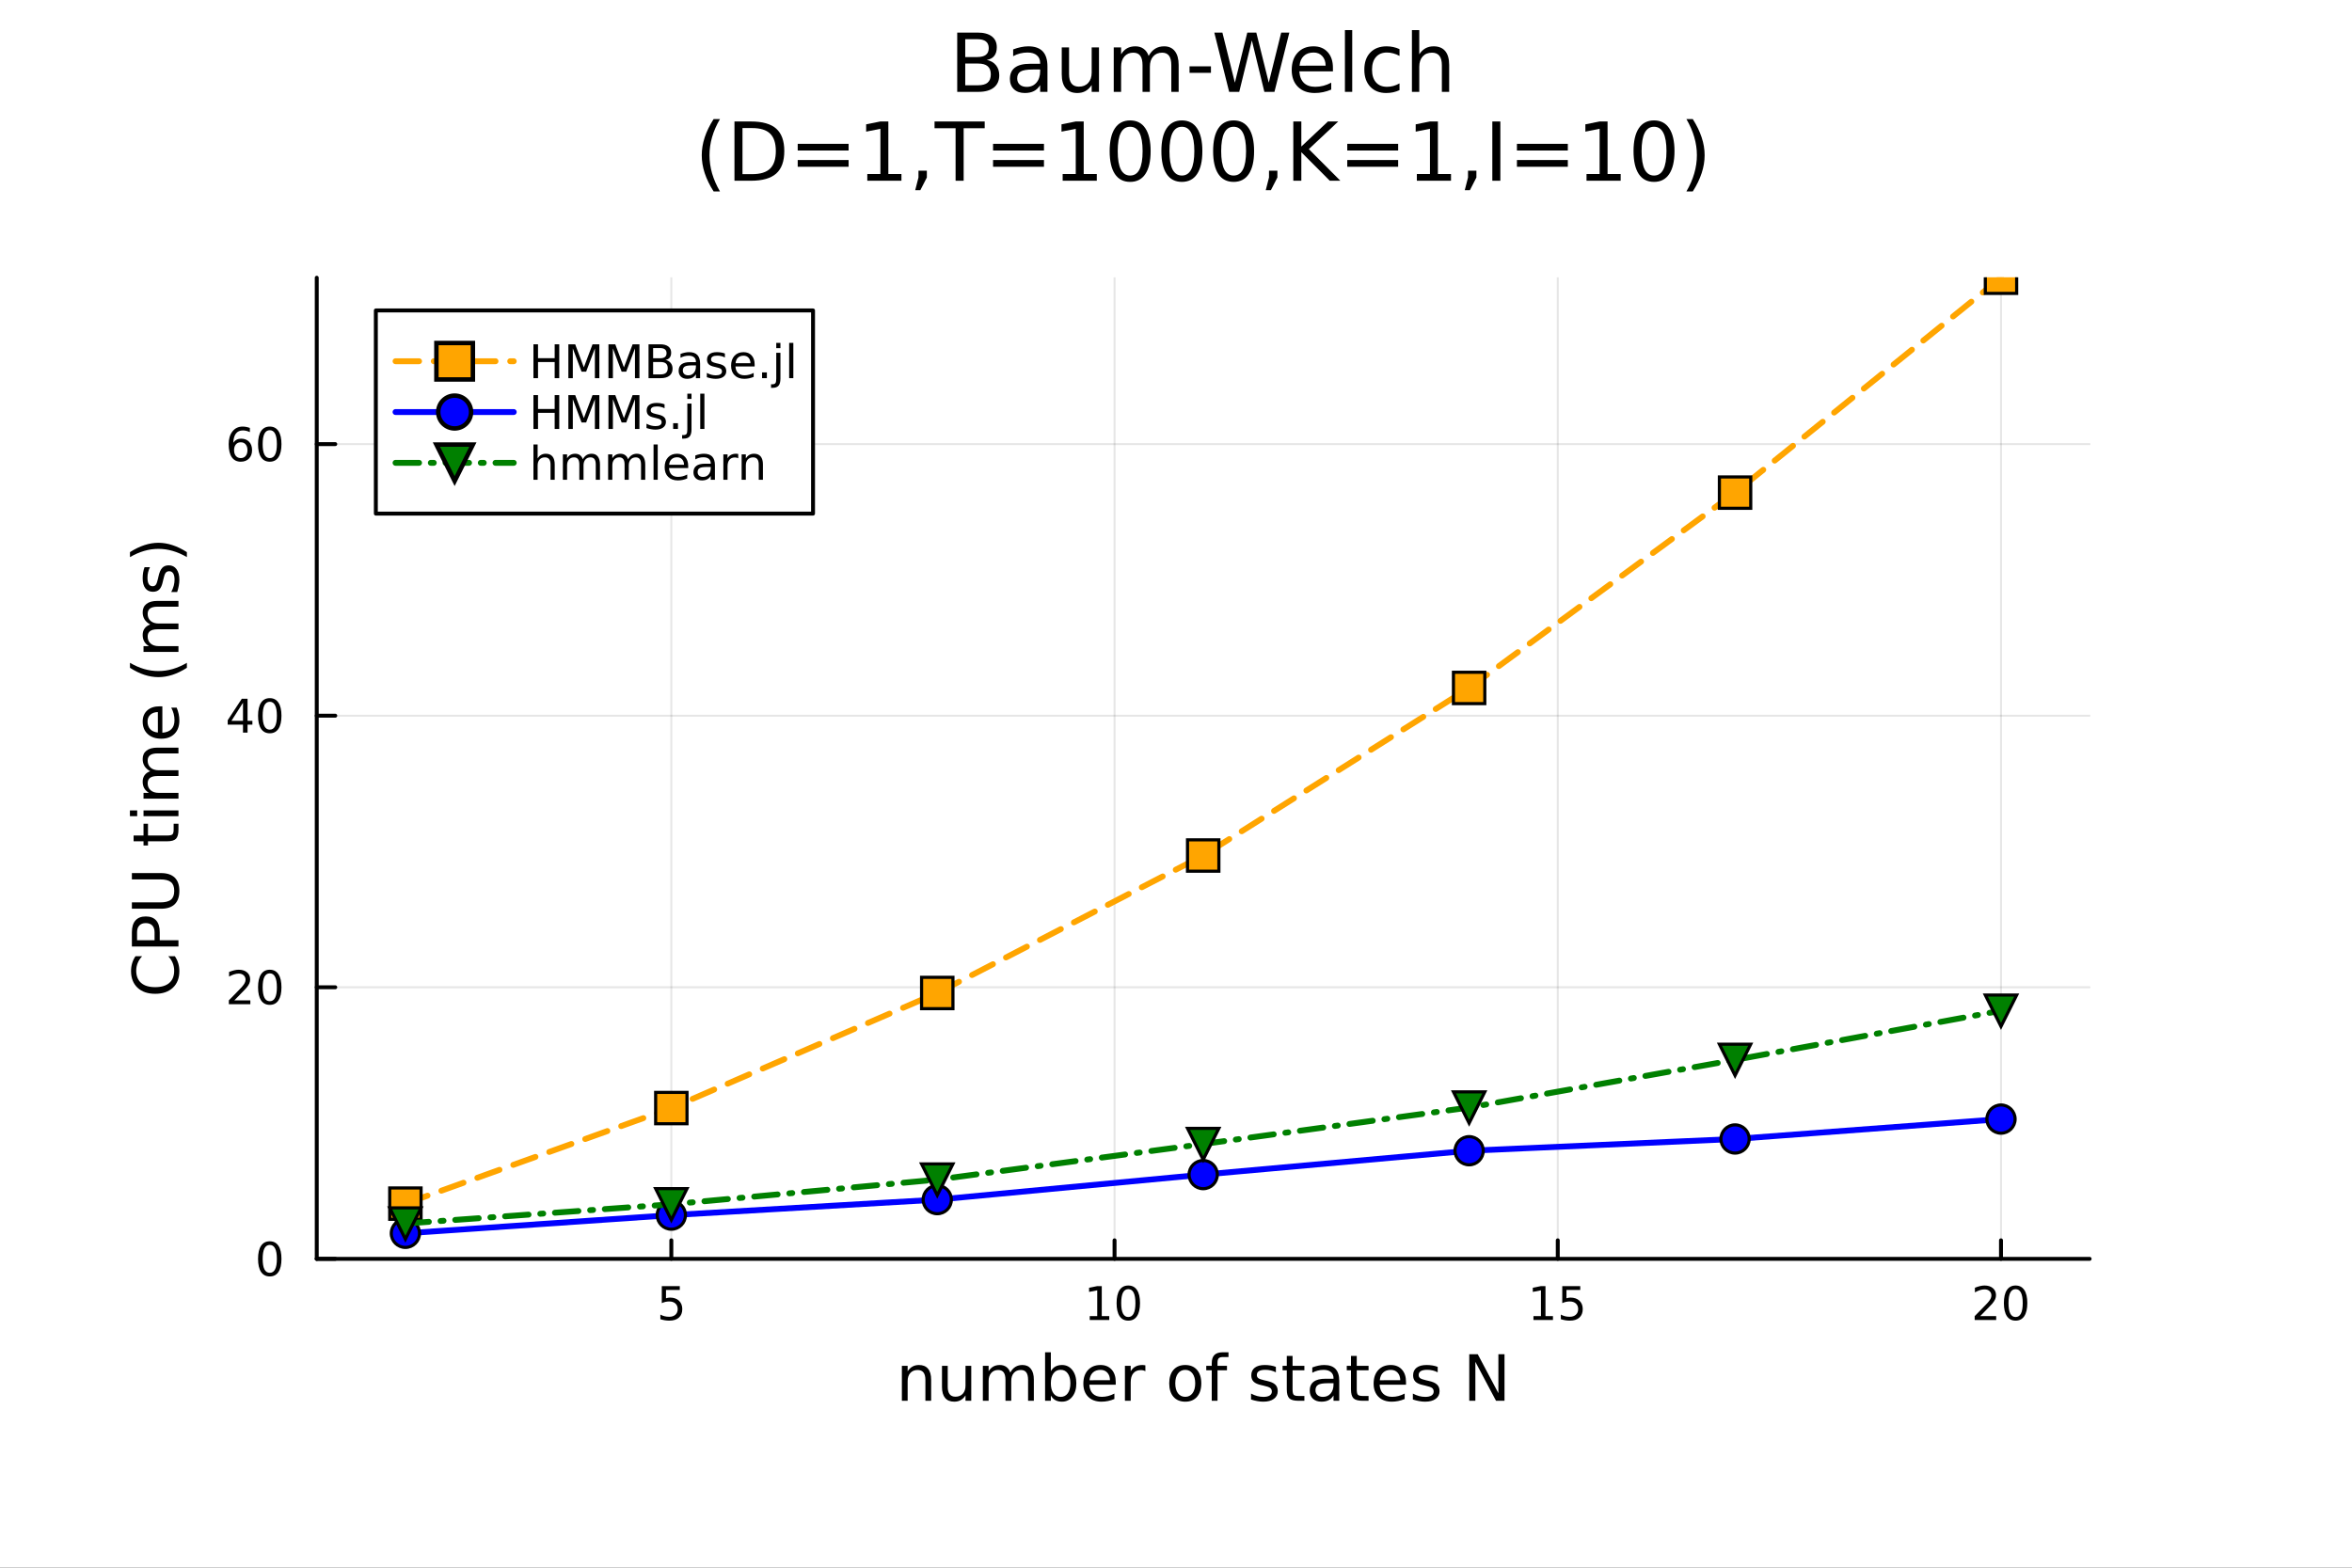 <?xml version="1.0" encoding="utf-8"?>
<svg xmlns="http://www.w3.org/2000/svg" xmlns:xlink="http://www.w3.org/1999/xlink" width="600" height="400" viewBox="0 0 2400 1600">
<rect x="0" y="0" width="2400" height="1600" fill="#333333" stroke="none"/>
<defs>
  <clipPath id="clip290">
    <rect x="0" y="0" width="2400" height="1600"/>
  </clipPath>
</defs>
<path clip-path="url(#clip290)" d="M0 1600 L2400 1600 L2400 0 L0 0  Z" fill="#ffffff" fill-rule="evenodd" fill-opacity="1"/>
<defs>
  <clipPath id="clip291">
    <rect x="480" y="0" width="1681" height="1600"/>
  </clipPath>
</defs>
<path clip-path="url(#clip290)" d="M323.213 1284.79 L2132.28 1284.79 L2132.28 283.465 L323.213 283.465  Z" fill="#ffffff" fill-rule="evenodd" fill-opacity="1"/>
<defs>
  <clipPath id="clip292">
    <rect x="323" y="283" width="1810" height="1002"/>
  </clipPath>
</defs>
<polyline clip-path="url(#clip292)" style="stroke:#000000; stroke-linecap:round; stroke-linejoin:round; stroke-width:2; stroke-opacity:0.1; fill:none" points="685.027,1284.79 685.027,283.465 "/>
<polyline clip-path="url(#clip292)" style="stroke:#000000; stroke-linecap:round; stroke-linejoin:round; stroke-width:2; stroke-opacity:0.1; fill:none" points="1137.29,1284.79 1137.29,283.465 "/>
<polyline clip-path="url(#clip292)" style="stroke:#000000; stroke-linecap:round; stroke-linejoin:round; stroke-width:2; stroke-opacity:0.1; fill:none" points="1589.56,1284.79 1589.56,283.465 "/>
<polyline clip-path="url(#clip292)" style="stroke:#000000; stroke-linecap:round; stroke-linejoin:round; stroke-width:2; stroke-opacity:0.1; fill:none" points="2041.83,1284.79 2041.83,283.465 "/>
<polyline clip-path="url(#clip290)" style="stroke:#000000; stroke-linecap:round; stroke-linejoin:round; stroke-width:4; stroke-opacity:1; fill:none" points="323.213,1284.79 2132.28,1284.79 "/>
<polyline clip-path="url(#clip290)" style="stroke:#000000; stroke-linecap:round; stroke-linejoin:round; stroke-width:4; stroke-opacity:1; fill:none" points="685.027,1284.79 685.027,1265.89 "/>
<polyline clip-path="url(#clip290)" style="stroke:#000000; stroke-linecap:round; stroke-linejoin:round; stroke-width:4; stroke-opacity:1; fill:none" points="1137.29,1284.79 1137.29,1265.89 "/>
<polyline clip-path="url(#clip290)" style="stroke:#000000; stroke-linecap:round; stroke-linejoin:round; stroke-width:4; stroke-opacity:1; fill:none" points="1589.56,1284.79 1589.56,1265.89 "/>
<polyline clip-path="url(#clip290)" style="stroke:#000000; stroke-linecap:round; stroke-linejoin:round; stroke-width:4; stroke-opacity:1; fill:none" points="2041.83,1284.79 2041.83,1265.89 "/>
<path clip-path="url(#clip290)" d="M675.305 1312.63 L693.661 1312.63 L693.661 1316.56 L679.587 1316.56 L679.587 1325.03 Q680.605 1324.69 681.624 1324.53 Q682.643 1324.34 683.661 1324.34 Q689.448 1324.34 692.828 1327.51 Q696.207 1330.68 696.207 1336.1 Q696.207 1341.68 692.735 1344.78 Q689.263 1347.86 682.943 1347.86 Q680.768 1347.86 678.499 1347.49 Q676.254 1347.12 673.846 1346.38 L673.846 1341.68 Q675.93 1342.81 678.152 1343.37 Q680.374 1343.92 682.851 1343.92 Q686.855 1343.92 689.193 1341.82 Q691.531 1339.71 691.531 1336.1 Q691.531 1332.49 689.193 1330.38 Q686.855 1328.28 682.851 1328.28 Q680.976 1328.28 679.101 1328.69 Q677.249 1329.11 675.305 1329.99 L675.305 1312.63 Z" fill="#000000" fill-rule="nonzero" fill-opacity="1" /><path clip-path="url(#clip290)" d="M1111.98 1343.25 L1119.62 1343.25 L1119.62 1316.89 L1111.31 1318.55 L1111.31 1314.29 L1119.57 1312.63 L1124.25 1312.63 L1124.25 1343.25 L1131.89 1343.25 L1131.89 1347.19 L1111.98 1347.19 L1111.98 1343.25 Z" fill="#000000" fill-rule="nonzero" fill-opacity="1" /><path clip-path="url(#clip290)" d="M1151.33 1315.71 Q1147.72 1315.71 1145.89 1319.27 Q1144.09 1322.81 1144.09 1329.94 Q1144.09 1337.05 1145.89 1340.61 Q1147.72 1344.16 1151.33 1344.16 Q1154.97 1344.16 1156.77 1340.61 Q1158.6 1337.05 1158.6 1329.94 Q1158.6 1322.81 1156.77 1319.27 Q1154.97 1315.71 1151.33 1315.71 M1151.33 1312 Q1157.14 1312 1160.2 1316.61 Q1163.28 1321.19 1163.28 1329.94 Q1163.28 1338.67 1160.2 1343.28 Q1157.14 1347.86 1151.33 1347.86 Q1145.52 1347.86 1142.44 1343.28 Q1139.39 1338.67 1139.39 1329.94 Q1139.39 1321.19 1142.44 1316.61 Q1145.52 1312 1151.33 1312 Z" fill="#000000" fill-rule="nonzero" fill-opacity="1" /><path clip-path="url(#clip290)" d="M1564.75 1343.25 L1572.39 1343.25 L1572.39 1316.89 L1564.08 1318.55 L1564.08 1314.29 L1572.34 1312.63 L1577.02 1312.63 L1577.02 1343.25 L1584.65 1343.25 L1584.65 1347.19 L1564.75 1347.19 L1564.75 1343.25 Z" fill="#000000" fill-rule="nonzero" fill-opacity="1" /><path clip-path="url(#clip290)" d="M1594.15 1312.63 L1612.5 1312.63 L1612.5 1316.56 L1598.43 1316.56 L1598.43 1325.03 Q1599.45 1324.69 1600.46 1324.53 Q1601.48 1324.34 1602.5 1324.34 Q1608.29 1324.34 1611.67 1327.51 Q1615.05 1330.68 1615.05 1336.1 Q1615.05 1341.68 1611.58 1344.78 Q1608.1 1347.86 1601.78 1347.86 Q1599.61 1347.86 1597.34 1347.49 Q1595.09 1347.12 1592.69 1346.38 L1592.69 1341.68 Q1594.77 1342.81 1596.99 1343.37 Q1599.21 1343.92 1601.69 1343.92 Q1605.7 1343.92 1608.03 1341.82 Q1610.37 1339.71 1610.37 1336.1 Q1610.37 1332.49 1608.03 1330.38 Q1605.7 1328.28 1601.69 1328.28 Q1599.82 1328.28 1597.94 1328.69 Q1596.09 1329.11 1594.15 1329.99 L1594.15 1312.63 Z" fill="#000000" fill-rule="nonzero" fill-opacity="1" /><path clip-path="url(#clip290)" d="M2020.6 1343.25 L2036.92 1343.25 L2036.92 1347.19 L2014.98 1347.19 L2014.98 1343.25 Q2017.64 1340.5 2022.22 1335.87 Q2026.83 1331.22 2028.01 1329.87 Q2030.26 1327.35 2031.14 1325.61 Q2032.04 1323.85 2032.04 1322.16 Q2032.04 1319.41 2030.09 1317.67 Q2028.17 1315.94 2025.07 1315.94 Q2022.87 1315.94 2020.42 1316.7 Q2017.99 1317.47 2015.21 1319.02 L2015.21 1314.29 Q2018.03 1313.16 2020.49 1312.58 Q2022.94 1312 2024.98 1312 Q2030.35 1312 2033.54 1314.69 Q2036.74 1317.37 2036.74 1321.86 Q2036.74 1323.99 2035.93 1325.91 Q2035.14 1327.81 2033.03 1330.41 Q2032.45 1331.08 2029.35 1334.29 Q2026.25 1337.49 2020.6 1343.25 Z" fill="#000000" fill-rule="nonzero" fill-opacity="1" /><path clip-path="url(#clip290)" d="M2056.74 1315.71 Q2053.13 1315.71 2051.3 1319.27 Q2049.49 1322.81 2049.49 1329.94 Q2049.49 1337.05 2051.3 1340.61 Q2053.13 1344.16 2056.74 1344.16 Q2060.37 1344.16 2062.18 1340.61 Q2064.01 1337.05 2064.01 1329.94 Q2064.01 1322.81 2062.18 1319.27 Q2060.37 1315.71 2056.74 1315.71 M2056.74 1312 Q2062.55 1312 2065.6 1316.61 Q2068.68 1321.19 2068.68 1329.94 Q2068.68 1338.67 2065.6 1343.28 Q2062.55 1347.86 2056.74 1347.86 Q2050.93 1347.86 2047.85 1343.28 Q2044.79 1338.67 2044.79 1329.94 Q2044.79 1321.19 2047.85 1316.61 Q2050.93 1312 2056.74 1312 Z" fill="#000000" fill-rule="nonzero" fill-opacity="1" /><path clip-path="url(#clip290)" d="M950.14 1408.14 L950.14 1429.65 L944.283 1429.65 L944.283 1408.33 Q944.283 1403.27 942.31 1400.75 Q940.336 1398.24 936.39 1398.24 Q931.647 1398.24 928.91 1401.26 Q926.173 1404.28 926.173 1409.5 L926.173 1429.65 L920.284 1429.65 L920.284 1394 L926.173 1394 L926.173 1399.54 Q928.273 1396.33 931.106 1394.74 Q933.971 1393.14 937.695 1393.14 Q943.838 1393.14 946.989 1396.96 Q950.14 1400.75 950.14 1408.14 Z" fill="#000000" fill-rule="nonzero" fill-opacity="1" /><path clip-path="url(#clip290)" d="M961.216 1415.58 L961.216 1394 L967.072 1394 L967.072 1415.36 Q967.072 1420.42 969.046 1422.97 Q971.019 1425.48 974.966 1425.48 Q979.708 1425.48 982.446 1422.46 Q985.215 1419.43 985.215 1414.21 L985.215 1394 L991.071 1394 L991.071 1429.65 L985.215 1429.65 L985.215 1424.18 Q983.082 1427.42 980.249 1429.01 Q977.448 1430.57 973.725 1430.57 Q967.582 1430.57 964.399 1426.76 Q961.216 1422.94 961.216 1415.58 M975.953 1393.14 L975.953 1393.14 Z" fill="#000000" fill-rule="nonzero" fill-opacity="1" /><path clip-path="url(#clip290)" d="M1030.89 1400.85 Q1033.08 1396.9 1036.14 1395.02 Q1039.2 1393.14 1043.33 1393.14 Q1048.9 1393.14 1051.93 1397.06 Q1054.95 1400.94 1054.95 1408.14 L1054.95 1429.65 L1049.06 1429.65 L1049.06 1408.33 Q1049.06 1403.2 1047.25 1400.72 Q1045.43 1398.24 1041.71 1398.24 Q1037.16 1398.24 1034.52 1401.26 Q1031.88 1404.28 1031.88 1409.5 L1031.88 1429.65 L1025.99 1429.65 L1025.99 1408.33 Q1025.99 1403.17 1024.17 1400.72 Q1022.36 1398.24 1018.57 1398.24 Q1014.08 1398.24 1011.44 1401.29 Q1008.8 1404.32 1008.8 1409.5 L1008.8 1429.65 L1002.91 1429.65 L1002.91 1394 L1008.8 1394 L1008.8 1399.54 Q1010.8 1396.26 1013.61 1394.7 Q1016.41 1393.14 1020.26 1393.14 Q1024.14 1393.14 1026.85 1395.12 Q1029.58 1397.09 1030.89 1400.85 Z" fill="#000000" fill-rule="nonzero" fill-opacity="1" /><path clip-path="url(#clip290)" d="M1092.22 1411.86 Q1092.22 1405.4 1089.55 1401.74 Q1086.91 1398.05 1082.26 1398.05 Q1077.61 1398.05 1074.94 1401.74 Q1072.3 1405.4 1072.3 1411.86 Q1072.3 1418.32 1074.94 1422.01 Q1077.61 1425.67 1082.26 1425.67 Q1086.91 1425.67 1089.55 1422.01 Q1092.22 1418.32 1092.22 1411.86 M1072.3 1399.41 Q1074.14 1396.23 1076.94 1394.7 Q1079.78 1393.14 1083.69 1393.14 Q1090.19 1393.14 1094.23 1398.3 Q1098.3 1403.46 1098.3 1411.86 Q1098.3 1420.26 1094.23 1425.42 Q1090.19 1430.57 1083.69 1430.57 Q1079.78 1430.57 1076.94 1429.05 Q1074.14 1427.49 1072.3 1424.3 L1072.3 1429.65 L1066.41 1429.65 L1066.41 1380.13 L1072.3 1380.13 L1072.3 1399.41 Z" fill="#000000" fill-rule="nonzero" fill-opacity="1" /><path clip-path="url(#clip290)" d="M1138.5 1410.36 L1138.5 1413.23 L1111.57 1413.23 Q1111.96 1419.28 1115.2 1422.46 Q1118.48 1425.61 1124.31 1425.61 Q1127.68 1425.61 1130.83 1424.78 Q1134.01 1423.95 1137.13 1422.3 L1137.13 1427.84 Q1133.98 1429.17 1130.67 1429.87 Q1127.36 1430.57 1123.96 1430.57 Q1115.43 1430.57 1110.43 1425.61 Q1105.46 1420.64 1105.46 1412.18 Q1105.46 1403.42 1110.17 1398.3 Q1114.92 1393.14 1122.94 1393.14 Q1130.13 1393.14 1134.3 1397.79 Q1138.5 1402.41 1138.5 1410.36 M1132.64 1408.64 Q1132.58 1403.84 1129.94 1400.97 Q1127.33 1398.11 1123 1398.11 Q1118.1 1398.11 1115.14 1400.88 Q1112.21 1403.65 1111.76 1408.68 L1132.64 1408.64 Z" fill="#000000" fill-rule="nonzero" fill-opacity="1" /><path clip-path="url(#clip290)" d="M1168.77 1399.48 Q1167.78 1398.91 1166.61 1398.65 Q1165.46 1398.36 1164.06 1398.36 Q1159.09 1398.36 1156.42 1401.61 Q1153.78 1404.83 1153.78 1410.87 L1153.78 1429.65 L1147.89 1429.65 L1147.89 1394 L1153.78 1394 L1153.78 1399.54 Q1155.62 1396.3 1158.58 1394.74 Q1161.54 1393.14 1165.78 1393.14 Q1166.38 1393.14 1167.11 1393.24 Q1167.85 1393.3 1168.74 1393.46 L1168.77 1399.48 Z" fill="#000000" fill-rule="nonzero" fill-opacity="1" /><path clip-path="url(#clip290)" d="M1209.45 1398.11 Q1204.74 1398.11 1202 1401.8 Q1199.26 1405.46 1199.26 1411.86 Q1199.26 1418.26 1201.97 1421.95 Q1204.7 1425.61 1209.45 1425.61 Q1214.13 1425.61 1216.86 1421.92 Q1219.6 1418.22 1219.6 1411.86 Q1219.6 1405.53 1216.86 1401.83 Q1214.13 1398.11 1209.45 1398.11 M1209.45 1393.14 Q1217.09 1393.14 1221.45 1398.11 Q1225.81 1403.07 1225.81 1411.86 Q1225.81 1420.61 1221.45 1425.61 Q1217.09 1430.57 1209.45 1430.57 Q1201.78 1430.57 1197.42 1425.61 Q1193.09 1420.61 1193.09 1411.86 Q1193.09 1403.07 1197.42 1398.11 Q1201.78 1393.14 1209.45 1393.14 Z" fill="#000000" fill-rule="nonzero" fill-opacity="1" /><path clip-path="url(#clip290)" d="M1253.56 1380.13 L1253.56 1385 L1247.96 1385 Q1244.81 1385 1243.57 1386.27 Q1242.36 1387.54 1242.36 1390.85 L1242.36 1394 L1252 1394 L1252 1398.55 L1242.36 1398.55 L1242.36 1429.65 L1236.47 1429.65 L1236.47 1398.55 L1230.87 1398.55 L1230.87 1394 L1236.47 1394 L1236.47 1391.52 Q1236.47 1385.57 1239.24 1382.86 Q1242.01 1380.13 1248.02 1380.13 L1253.56 1380.13 Z" fill="#000000" fill-rule="nonzero" fill-opacity="1" /><path clip-path="url(#clip290)" d="M1301.91 1395.05 L1301.91 1400.59 Q1299.43 1399.32 1296.75 1398.68 Q1294.08 1398.05 1291.21 1398.05 Q1286.85 1398.05 1284.66 1399.38 Q1282.49 1400.72 1282.49 1403.39 Q1282.49 1405.43 1284.05 1406.61 Q1285.61 1407.75 1290.32 1408.8 L1292.33 1409.25 Q1298.57 1410.59 1301.18 1413.04 Q1303.82 1415.46 1303.82 1419.82 Q1303.82 1424.78 1299.87 1427.68 Q1295.96 1430.57 1289.08 1430.57 Q1286.22 1430.57 1283.1 1430 Q1280.01 1429.46 1276.57 1428.35 L1276.57 1422.3 Q1279.82 1423.99 1282.97 1424.85 Q1286.12 1425.67 1289.21 1425.67 Q1293.35 1425.67 1295.57 1424.27 Q1297.8 1422.84 1297.8 1420.26 Q1297.8 1417.87 1296.18 1416.6 Q1294.59 1415.33 1289.15 1414.15 L1287.11 1413.67 Q1281.67 1412.53 1279.25 1410.17 Q1276.83 1407.79 1276.83 1403.65 Q1276.83 1398.62 1280.39 1395.88 Q1283.96 1393.14 1290.51 1393.14 Q1293.76 1393.14 1296.62 1393.62 Q1299.49 1394.1 1301.91 1395.05 Z" fill="#000000" fill-rule="nonzero" fill-opacity="1" /><path clip-path="url(#clip290)" d="M1318.94 1383.88 L1318.94 1394 L1331 1394 L1331 1398.55 L1318.94 1398.55 L1318.94 1417.91 Q1318.94 1422.27 1320.11 1423.51 Q1321.32 1424.75 1324.98 1424.75 L1331 1424.75 L1331 1429.65 L1324.98 1429.65 Q1318.2 1429.65 1315.63 1427.14 Q1313.05 1424.59 1313.05 1417.91 L1313.05 1398.55 L1308.75 1398.55 L1308.75 1394 L1313.05 1394 L1313.05 1383.88 L1318.94 1383.88 Z" fill="#000000" fill-rule="nonzero" fill-opacity="1" /><path clip-path="url(#clip290)" d="M1354.9 1411.73 Q1347.81 1411.73 1345.07 1413.36 Q1342.33 1414.98 1342.33 1418.89 Q1342.33 1422.01 1344.37 1423.86 Q1346.44 1425.67 1349.97 1425.67 Q1354.84 1425.67 1357.77 1422.24 Q1360.73 1418.77 1360.73 1413.04 L1360.73 1411.73 L1354.9 1411.73 M1366.58 1409.31 L1366.58 1429.65 L1360.73 1429.65 L1360.73 1424.24 Q1358.72 1427.49 1355.73 1429.05 Q1352.74 1430.57 1348.41 1430.57 Q1342.94 1430.57 1339.69 1427.52 Q1336.47 1424.43 1336.47 1419.28 Q1336.47 1413.26 1340.48 1410.2 Q1344.53 1407.15 1352.52 1407.15 L1360.73 1407.15 L1360.73 1406.58 Q1360.73 1402.53 1358.05 1400.34 Q1355.41 1398.11 1350.61 1398.11 Q1347.55 1398.11 1344.65 1398.84 Q1341.76 1399.57 1339.08 1401.04 L1339.08 1395.63 Q1342.3 1394.39 1345.32 1393.78 Q1348.35 1393.14 1351.21 1393.14 Q1358.95 1393.14 1362.76 1397.15 Q1366.58 1401.16 1366.58 1409.31 Z" fill="#000000" fill-rule="nonzero" fill-opacity="1" /><path clip-path="url(#clip290)" d="M1384.44 1383.88 L1384.44 1394 L1396.5 1394 L1396.5 1398.55 L1384.44 1398.55 L1384.44 1417.91 Q1384.44 1422.27 1385.62 1423.51 Q1386.83 1424.75 1390.49 1424.75 L1396.5 1424.75 L1396.5 1429.65 L1390.49 1429.65 Q1383.71 1429.65 1381.13 1427.14 Q1378.55 1424.59 1378.55 1417.91 L1378.55 1398.55 L1374.25 1398.55 L1374.25 1394 L1378.55 1394 L1378.55 1383.88 L1384.44 1383.88 Z" fill="#000000" fill-rule="nonzero" fill-opacity="1" /><path clip-path="url(#clip290)" d="M1434.7 1410.36 L1434.7 1413.23 L1407.77 1413.23 Q1408.15 1419.28 1411.4 1422.46 Q1414.68 1425.61 1420.5 1425.61 Q1423.88 1425.61 1427.03 1424.78 Q1430.21 1423.95 1433.33 1422.3 L1433.33 1427.84 Q1430.18 1429.17 1426.87 1429.87 Q1423.56 1430.57 1420.15 1430.57 Q1411.62 1430.57 1406.62 1425.61 Q1401.66 1420.64 1401.66 1412.18 Q1401.66 1403.42 1406.37 1398.3 Q1411.11 1393.14 1419.13 1393.14 Q1426.33 1393.14 1430.5 1397.79 Q1434.7 1402.41 1434.7 1410.36 M1428.84 1408.64 Q1428.78 1403.84 1426.14 1400.97 Q1423.53 1398.11 1419.2 1398.11 Q1414.3 1398.11 1411.34 1400.88 Q1408.41 1403.65 1407.96 1408.68 L1428.84 1408.64 Z" fill="#000000" fill-rule="nonzero" fill-opacity="1" /><path clip-path="url(#clip290)" d="M1467.03 1395.05 L1467.03 1400.59 Q1464.55 1399.32 1461.88 1398.68 Q1459.21 1398.05 1456.34 1398.05 Q1451.98 1398.05 1449.78 1399.38 Q1447.62 1400.72 1447.62 1403.39 Q1447.62 1405.43 1449.18 1406.61 Q1450.74 1407.75 1455.45 1408.8 L1457.45 1409.25 Q1463.69 1410.59 1466.3 1413.04 Q1468.94 1415.46 1468.94 1419.82 Q1468.94 1424.78 1465 1427.68 Q1461.08 1430.57 1454.21 1430.57 Q1451.34 1430.57 1448.22 1430 Q1445.14 1429.46 1441.7 1428.35 L1441.7 1422.3 Q1444.95 1423.99 1448.1 1424.85 Q1451.25 1425.67 1454.34 1425.67 Q1458.47 1425.67 1460.7 1424.27 Q1462.93 1422.84 1462.93 1420.26 Q1462.93 1417.87 1461.31 1416.6 Q1459.71 1415.33 1454.27 1414.15 L1452.23 1413.67 Q1446.79 1412.53 1444.37 1410.17 Q1441.95 1407.79 1441.95 1403.65 Q1441.95 1398.62 1445.52 1395.88 Q1449.08 1393.14 1455.64 1393.14 Q1458.89 1393.14 1461.75 1393.62 Q1464.62 1394.1 1467.03 1395.05 Z" fill="#000000" fill-rule="nonzero" fill-opacity="1" /><path clip-path="url(#clip290)" d="M1499.25 1382.13 L1507.9 1382.13 L1528.97 1421.89 L1528.97 1382.13 L1535.21 1382.13 L1535.21 1429.65 L1526.55 1429.65 L1505.48 1389.9 L1505.48 1429.65 L1499.25 1429.65 L1499.25 1382.13 Z" fill="#000000" fill-rule="nonzero" fill-opacity="1" /><polyline clip-path="url(#clip292)" style="stroke:#000000; stroke-linecap:round; stroke-linejoin:round; stroke-width:2; stroke-opacity:0.1; fill:none" points="323.213,1284.79 2132.28,1284.79 "/>
<polyline clip-path="url(#clip292)" style="stroke:#000000; stroke-linecap:round; stroke-linejoin:round; stroke-width:2; stroke-opacity:0.1; fill:none" points="323.213,1007.62 2132.28,1007.62 "/>
<polyline clip-path="url(#clip292)" style="stroke:#000000; stroke-linecap:round; stroke-linejoin:round; stroke-width:2; stroke-opacity:0.1; fill:none" points="323.213,730.444 2132.28,730.444 "/>
<polyline clip-path="url(#clip292)" style="stroke:#000000; stroke-linecap:round; stroke-linejoin:round; stroke-width:2; stroke-opacity:0.1; fill:none" points="323.213,453.272 2132.28,453.272 "/>
<polyline clip-path="url(#clip290)" style="stroke:#000000; stroke-linecap:round; stroke-linejoin:round; stroke-width:4; stroke-opacity:1; fill:none" points="323.213,1284.79 323.213,283.465 "/>
<polyline clip-path="url(#clip290)" style="stroke:#000000; stroke-linecap:round; stroke-linejoin:round; stroke-width:4; stroke-opacity:1; fill:none" points="323.213,1284.79 342.11,1284.79 "/>
<polyline clip-path="url(#clip290)" style="stroke:#000000; stroke-linecap:round; stroke-linejoin:round; stroke-width:4; stroke-opacity:1; fill:none" points="323.213,1007.62 342.11,1007.62 "/>
<polyline clip-path="url(#clip290)" style="stroke:#000000; stroke-linecap:round; stroke-linejoin:round; stroke-width:4; stroke-opacity:1; fill:none" points="323.213,730.444 342.11,730.444 "/>
<polyline clip-path="url(#clip290)" style="stroke:#000000; stroke-linecap:round; stroke-linejoin:round; stroke-width:4; stroke-opacity:1; fill:none" points="323.213,453.272 342.11,453.272 "/>
<path clip-path="url(#clip290)" d="M275.268 1270.59 Q271.657 1270.59 269.828 1274.15 Q268.023 1277.69 268.023 1284.82 Q268.023 1291.93 269.828 1295.49 Q271.657 1299.04 275.268 1299.04 Q278.902 1299.04 280.708 1295.49 Q282.537 1291.93 282.537 1284.82 Q282.537 1277.69 280.708 1274.15 Q278.902 1270.59 275.268 1270.59 M275.268 1266.88 Q281.078 1266.88 284.134 1271.49 Q287.213 1276.07 287.213 1284.82 Q287.213 1293.55 284.134 1298.16 Q281.078 1302.74 275.268 1302.74 Q269.458 1302.74 266.379 1298.16 Q263.324 1293.55 263.324 1284.82 Q263.324 1276.07 266.379 1271.49 Q269.458 1266.88 275.268 1266.88 Z" fill="#000000" fill-rule="nonzero" fill-opacity="1" /><path clip-path="url(#clip290)" d="M239.134 1020.96 L255.454 1020.96 L255.454 1024.9 L233.509 1024.9 L233.509 1020.96 Q236.171 1018.21 240.755 1013.58 Q245.361 1008.92 246.542 1007.58 Q248.787 1005.06 249.667 1003.32 Q250.569 1001.56 250.569 999.873 Q250.569 997.118 248.625 995.382 Q246.704 993.646 243.602 993.646 Q241.403 993.646 238.949 994.41 Q236.518 995.174 233.741 996.724 L233.741 992.002 Q236.565 990.868 239.018 990.289 Q241.472 989.711 243.509 989.711 Q248.879 989.711 252.074 992.396 Q255.268 995.081 255.268 999.572 Q255.268 1001.7 254.458 1003.62 Q253.671 1005.52 251.565 1008.11 Q250.986 1008.78 247.884 1012 Q244.782 1015.2 239.134 1020.96 Z" fill="#000000" fill-rule="nonzero" fill-opacity="1" /><path clip-path="url(#clip290)" d="M275.268 993.414 Q271.657 993.414 269.828 996.979 Q268.023 1000.52 268.023 1007.65 Q268.023 1014.76 269.828 1018.32 Q271.657 1021.86 275.268 1021.86 Q278.902 1021.86 280.708 1018.32 Q282.537 1014.76 282.537 1007.65 Q282.537 1000.52 280.708 996.979 Q278.902 993.414 275.268 993.414 M275.268 989.711 Q281.078 989.711 284.134 994.317 Q287.213 998.9 287.213 1007.65 Q287.213 1016.38 284.134 1020.98 Q281.078 1025.57 275.268 1025.57 Q269.458 1025.57 266.379 1020.98 Q263.324 1016.38 263.324 1007.65 Q263.324 998.9 266.379 994.317 Q269.458 989.711 275.268 989.711 Z" fill="#000000" fill-rule="nonzero" fill-opacity="1" /><path clip-path="url(#clip290)" d="M247.954 717.238 L236.148 735.687 L247.954 735.687 L247.954 717.238 M246.727 713.164 L252.606 713.164 L252.606 735.687 L257.537 735.687 L257.537 739.576 L252.606 739.576 L252.606 747.724 L247.954 747.724 L247.954 739.576 L232.352 739.576 L232.352 735.062 L246.727 713.164 Z" fill="#000000" fill-rule="nonzero" fill-opacity="1" /><path clip-path="url(#clip290)" d="M275.268 716.243 Q271.657 716.243 269.828 719.807 Q268.023 723.349 268.023 730.479 Q268.023 737.585 269.828 741.15 Q271.657 744.691 275.268 744.691 Q278.902 744.691 280.708 741.15 Q282.537 737.585 282.537 730.479 Q282.537 723.349 280.708 719.807 Q278.902 716.243 275.268 716.243 M275.268 712.539 Q281.078 712.539 284.134 717.145 Q287.213 721.729 287.213 730.479 Q287.213 739.205 284.134 743.812 Q281.078 748.395 275.268 748.395 Q269.458 748.395 266.379 743.812 Q263.324 739.205 263.324 730.479 Q263.324 721.729 266.379 717.145 Q269.458 712.539 275.268 712.539 Z" fill="#000000" fill-rule="nonzero" fill-opacity="1" /><path clip-path="url(#clip290)" d="M245.685 451.409 Q242.537 451.409 240.685 453.561 Q238.856 455.714 238.856 459.464 Q238.856 463.191 240.685 465.367 Q242.537 467.52 245.685 467.52 Q248.833 467.52 250.662 465.367 Q252.514 463.191 252.514 459.464 Q252.514 455.714 250.662 453.561 Q248.833 451.409 245.685 451.409 M254.967 436.756 L254.967 441.015 Q253.208 440.182 251.403 439.742 Q249.62 439.302 247.861 439.302 Q243.231 439.302 240.778 442.427 Q238.347 445.552 238 451.872 Q239.366 449.858 241.426 448.793 Q243.486 447.705 245.963 447.705 Q251.171 447.705 254.18 450.876 Q257.213 454.024 257.213 459.464 Q257.213 464.788 254.065 468.006 Q250.916 471.223 245.685 471.223 Q239.69 471.223 236.518 466.64 Q233.347 462.034 233.347 453.307 Q233.347 445.112 237.236 440.251 Q241.125 435.367 247.676 435.367 Q249.435 435.367 251.217 435.714 Q253.023 436.062 254.967 436.756 Z" fill="#000000" fill-rule="nonzero" fill-opacity="1" /><path clip-path="url(#clip290)" d="M275.268 439.071 Q271.657 439.071 269.828 442.636 Q268.023 446.177 268.023 453.307 Q268.023 460.413 269.828 463.978 Q271.657 467.52 275.268 467.52 Q278.902 467.52 280.708 463.978 Q282.537 460.413 282.537 453.307 Q282.537 446.177 280.708 442.636 Q278.902 439.071 275.268 439.071 M275.268 435.367 Q281.078 435.367 284.134 439.974 Q287.213 444.557 287.213 453.307 Q287.213 462.034 284.134 466.64 Q281.078 471.223 275.268 471.223 Q269.458 471.223 266.379 466.64 Q263.324 462.034 263.324 453.307 Q263.324 444.557 266.379 439.974 Q269.458 435.367 275.268 435.367 Z" fill="#000000" fill-rule="nonzero" fill-opacity="1" /><path clip-path="url(#clip290)" d="M138.236 975.957 L145.016 975.957 Q141.992 979.203 140.496 982.895 Q139 986.555 139 990.693 Q139 998.841 143.997 1003.17 Q148.962 1007.5 158.384 1007.5 Q167.773 1007.5 172.77 1003.17 Q177.735 998.841 177.735 990.693 Q177.735 986.555 176.239 982.895 Q174.743 979.203 171.72 975.957 L178.435 975.957 Q180.727 979.33 181.873 983.118 Q183.019 986.874 183.019 991.075 Q183.019 1001.86 176.43 1008.07 Q169.81 1014.28 158.384 1014.28 Q146.925 1014.28 140.337 1008.07 Q133.716 1001.86 133.716 991.075 Q133.716 986.81 134.862 983.054 Q135.976 979.267 138.236 975.957 Z" fill="#000000" fill-rule="nonzero" fill-opacity="1" /><path clip-path="url(#clip290)" d="M139.859 959.597 L157.715 959.597 L157.715 951.512 Q157.715 947.024 155.392 944.574 Q153.068 942.123 148.771 942.123 Q144.506 942.123 142.183 944.574 Q139.859 947.024 139.859 951.512 L139.859 959.597 M134.576 966.026 L134.576 951.512 Q134.576 943.523 138.204 939.449 Q141.801 935.343 148.771 935.343 Q155.805 935.343 159.402 939.449 Q162.999 943.523 162.999 951.512 L162.999 959.597 L182.096 959.597 L182.096 966.026 L134.576 966.026 Z" fill="#000000" fill-rule="nonzero" fill-opacity="1" /><path clip-path="url(#clip290)" d="M134.576 927.45 L134.576 920.989 L163.444 920.989 Q171.083 920.989 174.457 918.22 Q177.799 915.451 177.799 909.244 Q177.799 903.069 174.457 900.3 Q171.083 897.531 163.444 897.531 L134.576 897.531 L134.576 891.07 L164.24 891.07 Q173.534 891.07 178.276 895.685 Q183.019 900.268 183.019 909.244 Q183.019 918.251 178.276 922.867 Q173.534 927.45 164.24 927.45 L134.576 927.45 Z" fill="#000000" fill-rule="nonzero" fill-opacity="1" /><path clip-path="url(#clip290)" d="M136.326 852.748 L146.448 852.748 L146.448 840.685 L150.999 840.685 L150.999 852.748 L170.351 852.748 Q174.712 852.748 175.953 851.571 Q177.194 850.361 177.194 846.701 L177.194 840.685 L182.096 840.685 L182.096 846.701 Q182.096 853.48 179.581 856.058 Q177.035 858.637 170.351 858.637 L150.999 858.637 L150.999 862.933 L146.448 862.933 L146.448 858.637 L136.326 858.637 L136.326 852.748 Z" fill="#000000" fill-rule="nonzero" fill-opacity="1" /><path clip-path="url(#clip290)" d="M146.448 832.983 L146.448 827.126 L182.096 827.126 L182.096 832.983 L146.448 832.983 M132.571 832.983 L132.571 827.126 L139.987 827.126 L139.987 832.983 L132.571 832.983 Z" fill="#000000" fill-rule="nonzero" fill-opacity="1" /><path clip-path="url(#clip290)" d="M153.291 787.118 Q149.344 784.922 147.466 781.866 Q145.588 778.811 145.588 774.673 Q145.588 769.103 149.503 766.079 Q153.386 763.055 160.58 763.055 L182.096 763.055 L182.096 768.944 L160.771 768.944 Q155.646 768.944 153.164 770.758 Q150.681 772.572 150.681 776.296 Q150.681 780.848 153.705 783.489 Q156.728 786.131 161.948 786.131 L182.096 786.131 L182.096 792.019 L160.771 792.019 Q155.614 792.019 153.164 793.834 Q150.681 795.648 150.681 799.436 Q150.681 803.923 153.737 806.565 Q156.76 809.207 161.948 809.207 L182.096 809.207 L182.096 815.095 L146.448 815.095 L146.448 809.207 L151.986 809.207 Q148.708 807.202 147.148 804.401 Q145.588 801.6 145.588 797.749 Q145.588 793.866 147.562 791.16 Q149.535 788.423 153.291 787.118 Z" fill="#000000" fill-rule="nonzero" fill-opacity="1" /><path clip-path="url(#clip290)" d="M162.808 720.883 L165.672 720.883 L165.672 747.81 Q171.72 747.428 174.903 744.181 Q178.054 740.903 178.054 735.078 Q178.054 731.704 177.226 728.553 Q176.398 725.371 174.743 722.251 L180.282 722.251 Q181.618 725.402 182.319 728.713 Q183.019 732.023 183.019 735.428 Q183.019 743.958 178.054 748.955 Q173.088 753.921 164.622 753.921 Q155.869 753.921 150.745 749.21 Q145.588 744.468 145.588 736.447 Q145.588 729.254 150.235 725.084 Q154.851 720.883 162.808 720.883 M161.089 726.739 Q156.283 726.803 153.418 729.445 Q150.554 732.055 150.554 736.383 Q150.554 741.285 153.323 744.245 Q156.092 747.173 161.121 747.619 L161.089 726.739 Z" fill="#000000" fill-rule="nonzero" fill-opacity="1" /><path clip-path="url(#clip290)" d="M132.634 676.482 Q139.955 680.747 147.116 682.816 Q154.278 684.885 161.63 684.885 Q168.982 684.885 176.208 682.816 Q183.401 680.715 190.689 676.482 L190.689 681.574 Q183.21 686.349 175.985 688.736 Q168.76 691.091 161.63 691.091 Q154.532 691.091 147.339 688.736 Q140.146 686.381 132.634 681.574 L132.634 676.482 Z" fill="#000000" fill-rule="nonzero" fill-opacity="1" /><path clip-path="url(#clip290)" d="M153.291 637.365 Q149.344 635.168 147.466 632.113 Q145.588 629.057 145.588 624.92 Q145.588 619.35 149.503 616.326 Q153.386 613.302 160.58 613.302 L182.096 613.302 L182.096 619.191 L160.771 619.191 Q155.646 619.191 153.164 621.005 Q150.681 622.819 150.681 626.543 Q150.681 631.094 153.705 633.736 Q156.728 636.378 161.948 636.378 L182.096 636.378 L182.096 642.266 L160.771 642.266 Q155.614 642.266 153.164 644.08 Q150.681 645.895 150.681 649.682 Q150.681 654.17 153.737 656.812 Q156.76 659.454 161.948 659.454 L182.096 659.454 L182.096 665.342 L146.448 665.342 L146.448 659.454 L151.986 659.454 Q148.708 657.448 147.148 654.648 Q145.588 651.847 145.588 647.995 Q145.588 644.112 147.562 641.407 Q149.535 638.67 153.291 637.365 Z" fill="#000000" fill-rule="nonzero" fill-opacity="1" /><path clip-path="url(#clip290)" d="M147.498 578.896 L153.036 578.896 Q151.763 581.378 151.127 584.052 Q150.49 586.725 150.49 589.59 Q150.49 593.95 151.827 596.147 Q153.164 598.311 155.837 598.311 Q157.874 598.311 159.052 596.751 Q160.198 595.192 161.248 590.481 L161.694 588.476 Q163.03 582.238 165.481 579.628 Q167.9 576.986 172.261 576.986 Q177.226 576.986 180.122 580.933 Q183.019 584.848 183.019 591.723 Q183.019 594.587 182.446 597.706 Q181.905 600.794 180.791 604.231 L174.743 604.231 Q176.43 600.985 177.29 597.834 Q178.117 594.683 178.117 591.595 Q178.117 587.457 176.717 585.229 Q175.284 583.001 172.706 583.001 Q170.319 583.001 169.046 584.625 Q167.773 586.216 166.595 591.659 L166.118 593.696 Q164.972 599.139 162.617 601.558 Q160.23 603.976 156.092 603.976 Q151.063 603.976 148.326 600.412 Q145.588 596.847 145.588 590.29 Q145.588 587.044 146.066 584.179 Q146.543 581.315 147.498 578.896 Z" fill="#000000" fill-rule="nonzero" fill-opacity="1" /><path clip-path="url(#clip290)" d="M132.634 568.583 L132.634 563.491 Q140.146 558.716 147.339 556.361 Q154.532 553.974 161.63 553.974 Q168.76 553.974 175.985 556.361 Q183.21 558.716 190.689 563.491 L190.689 568.583 Q183.401 564.35 176.208 562.281 Q168.982 560.18 161.63 560.18 Q154.278 560.18 147.116 562.281 Q139.955 564.35 132.634 568.583 Z" fill="#000000" fill-rule="nonzero" fill-opacity="1" /><path clip-path="url(#clip290)" d="M984.937 64.861 L984.937 87.019 L998.062 87.019 Q1004.66 87.019 1007.82 84.305 Q1011.02 81.551 1011.02 75.92 Q1011.02 70.249 1007.82 67.575 Q1004.66 64.861 998.062 64.861 L984.937 64.861 M984.937 39.989 L984.937 58.218 L997.049 58.218 Q1003.04 58.218 1005.96 55.99 Q1008.92 53.721 1008.92 49.103 Q1008.92 44.526 1005.96 42.257 Q1003.04 39.989 997.049 39.989 L984.937 39.989 M976.754 33.264 L997.657 33.264 Q1007.01 33.264 1012.08 37.153 Q1017.14 41.042 1017.14 48.212 Q1017.14 53.762 1014.55 57.043 Q1011.96 60.324 1006.93 61.134 Q1012.97 62.431 1016.29 66.562 Q1019.65 70.654 1019.65 76.811 Q1019.65 84.913 1014.14 89.329 Q1008.63 93.744 998.467 93.744 L976.754 93.744 L976.754 33.264 Z" fill="#000000" fill-rule="nonzero" fill-opacity="1" /><path clip-path="url(#clip290)" d="M1053.96 70.937 Q1044.93 70.937 1041.45 73.003 Q1037.96 75.069 1037.96 80.052 Q1037.96 84.022 1040.56 86.371 Q1043.19 88.68 1047.69 88.68 Q1053.88 88.68 1057.61 84.305 Q1061.38 79.89 1061.38 72.598 L1061.38 70.937 L1053.96 70.937 M1068.83 67.859 L1068.83 93.744 L1061.38 93.744 L1061.38 86.858 Q1058.83 90.989 1055.02 92.974 Q1051.21 94.919 1045.7 94.919 Q1038.73 94.919 1034.6 91.03 Q1030.51 87.1 1030.51 80.538 Q1030.51 72.882 1035.61 68.993 Q1040.76 65.104 1050.93 65.104 L1061.38 65.104 L1061.38 64.375 Q1061.38 59.23 1057.97 56.435 Q1054.61 53.599 1048.5 53.599 Q1044.61 53.599 1040.92 54.531 Q1037.23 55.463 1033.83 57.326 L1033.83 50.44 Q1037.92 48.86 1041.77 48.09 Q1045.62 47.28 1049.27 47.28 Q1059.11 47.28 1063.97 52.384 Q1068.83 57.488 1068.83 67.859 Z" fill="#000000" fill-rule="nonzero" fill-opacity="1" /><path clip-path="url(#clip290)" d="M1083.41 75.839 L1083.41 48.374 L1090.87 48.374 L1090.87 75.555 Q1090.87 81.996 1093.38 85.237 Q1095.89 88.437 1100.91 88.437 Q1106.95 88.437 1110.43 84.589 Q1113.96 80.741 1113.96 74.097 L1113.96 48.374 L1121.41 48.374 L1121.41 93.744 L1113.96 93.744 L1113.96 86.776 Q1111.24 90.908 1107.64 92.934 Q1104.07 94.919 1099.33 94.919 Q1091.52 94.919 1087.47 90.058 Q1083.41 85.197 1083.41 75.839 M1102.17 47.28 L1102.17 47.28 Z" fill="#000000" fill-rule="nonzero" fill-opacity="1" /><path clip-path="url(#clip290)" d="M1172.09 57.083 Q1174.88 52.06 1178.77 49.67 Q1182.66 47.28 1187.93 47.28 Q1195.02 47.28 1198.87 52.263 Q1202.71 57.205 1202.71 66.36 L1202.71 93.744 L1195.22 93.744 L1195.22 66.603 Q1195.22 60.081 1192.91 56.921 Q1190.6 53.762 1185.86 53.762 Q1180.07 53.762 1176.71 57.61 Q1173.34 61.458 1173.34 68.102 L1173.34 93.744 L1165.85 93.744 L1165.85 66.603 Q1165.85 60.041 1163.54 56.921 Q1161.23 53.762 1156.41 53.762 Q1150.7 53.762 1147.34 57.65 Q1143.98 61.499 1143.98 68.102 L1143.98 93.744 L1136.48 93.744 L1136.48 48.374 L1143.98 48.374 L1143.98 55.422 Q1146.53 51.25 1150.09 49.265 Q1153.66 47.28 1158.56 47.28 Q1163.5 47.28 1166.94 49.792 Q1170.43 52.303 1172.09 57.083 Z" fill="#000000" fill-rule="nonzero" fill-opacity="1" /><path clip-path="url(#clip290)" d="M1213.81 67.697 L1235.65 67.697 L1235.65 74.34 L1213.81 74.34 L1213.81 67.697 Z" fill="#000000" fill-rule="nonzero" fill-opacity="1" /><path clip-path="url(#clip290)" d="M1239.09 33.264 L1247.35 33.264 L1260.07 84.386 L1272.75 33.264 L1281.95 33.264 L1294.67 84.386 L1307.35 33.264 L1315.65 33.264 L1300.46 93.744 L1290.17 93.744 L1277.41 41.244 L1264.53 93.744 L1254.24 93.744 L1239.09 33.264 Z" fill="#000000" fill-rule="nonzero" fill-opacity="1" /><path clip-path="url(#clip290)" d="M1360.13 69.195 L1360.13 72.841 L1325.86 72.841 Q1326.35 80.538 1330.48 84.589 Q1334.65 88.599 1342.06 88.599 Q1346.36 88.599 1350.37 87.546 Q1354.42 86.493 1358.39 84.386 L1358.39 91.435 Q1354.38 93.136 1350.17 94.028 Q1345.95 94.919 1341.62 94.919 Q1330.76 94.919 1324.4 88.599 Q1318.08 82.28 1318.08 71.504 Q1318.08 60.364 1324.08 53.843 Q1330.11 47.28 1340.32 47.28 Q1349.48 47.28 1354.78 53.194 Q1360.13 59.068 1360.13 69.195 M1352.68 67.008 Q1352.6 60.891 1349.23 57.245 Q1345.91 53.599 1340.4 53.599 Q1334.17 53.599 1330.4 57.124 Q1326.67 60.648 1326.1 67.049 L1352.68 67.008 Z" fill="#000000" fill-rule="nonzero" fill-opacity="1" /><path clip-path="url(#clip290)" d="M1372.37 30.712 L1379.82 30.712 L1379.82 93.744 L1372.37 93.744 L1372.37 30.712 Z" fill="#000000" fill-rule="nonzero" fill-opacity="1" /><path clip-path="url(#clip290)" d="M1428.07 50.116 L1428.07 57.083 Q1424.91 55.341 1421.71 54.491 Q1418.55 53.599 1415.3 53.599 Q1408.05 53.599 1404.04 58.218 Q1400.03 62.795 1400.03 71.099 Q1400.03 79.404 1404.04 84.022 Q1408.05 88.599 1415.3 88.599 Q1418.55 88.599 1421.71 87.749 Q1424.91 86.858 1428.07 85.116 L1428.07 92.002 Q1424.95 93.46 1421.58 94.19 Q1418.26 94.919 1414.49 94.919 Q1404.25 94.919 1398.21 88.478 Q1392.17 82.037 1392.17 71.099 Q1392.17 60 1398.25 53.64 Q1404.37 47.28 1414.98 47.28 Q1418.42 47.28 1421.71 48.009 Q1424.99 48.698 1428.07 50.116 Z" fill="#000000" fill-rule="nonzero" fill-opacity="1" /><path clip-path="url(#clip290)" d="M1478.74 66.36 L1478.74 93.744 L1471.29 93.744 L1471.29 66.603 Q1471.29 60.162 1468.78 56.962 Q1466.27 53.762 1461.24 53.762 Q1455.21 53.762 1451.72 57.61 Q1448.24 61.458 1448.24 68.102 L1448.24 93.744 L1440.74 93.744 L1440.74 30.712 L1448.24 30.712 L1448.24 55.422 Q1450.91 51.331 1454.52 49.306 Q1458.16 47.28 1462.9 47.28 Q1470.72 47.28 1474.73 52.141 Q1478.74 56.962 1478.74 66.36 Z" fill="#000000" fill-rule="nonzero" fill-opacity="1" /><path clip-path="url(#clip290)" d="M734.672 121.513 Q729.244 130.83 726.611 139.945 Q723.978 149.059 723.978 158.417 Q723.978 167.774 726.611 176.97 Q729.284 186.125 734.672 195.401 L728.191 195.401 Q722.114 185.882 719.076 176.686 Q716.078 167.491 716.078 158.417 Q716.078 149.383 719.076 140.228 Q722.074 131.073 728.191 121.513 L734.672 121.513 Z" fill="#000000" fill-rule="nonzero" fill-opacity="1" /><path clip-path="url(#clip290)" d="M757.641 130.709 L757.641 177.739 L767.525 177.739 Q780.042 177.739 785.835 172.068 Q791.668 166.397 791.668 154.163 Q791.668 142.011 785.835 136.38 Q780.042 130.709 767.525 130.709 L757.641 130.709 M749.458 123.984 L766.269 123.984 Q783.85 123.984 792.073 131.316 Q800.297 138.608 800.297 154.163 Q800.297 169.8 792.033 177.132 Q783.769 184.464 766.269 184.464 L749.458 184.464 L749.458 123.984 Z" fill="#000000" fill-rule="nonzero" fill-opacity="1" /><path clip-path="url(#clip290)" d="M813.989 146.791 L865.921 146.791 L865.921 153.596 L813.989 153.596 L813.989 146.791 M813.989 163.318 L865.921 163.318 L865.921 170.205 L813.989 170.205 L813.989 163.318 Z" fill="#000000" fill-rule="nonzero" fill-opacity="1" /><path clip-path="url(#clip290)" d="M885.001 177.577 L898.369 177.577 L898.369 131.438 L883.826 134.354 L883.826 126.901 L898.288 123.984 L906.471 123.984 L906.471 177.577 L919.839 177.577 L919.839 184.464 L885.001 184.464 L885.001 177.577 Z" fill="#000000" fill-rule="nonzero" fill-opacity="1" /><path clip-path="url(#clip290)" d="M937.217 174.175 L945.765 174.175 L945.765 181.142 L939.121 194.105 L933.895 194.105 L937.217 181.142 L937.217 174.175 Z" fill="#000000" fill-rule="nonzero" fill-opacity="1" /><path clip-path="url(#clip290)" d="M953.623 123.984 L1004.79 123.984 L1004.79 130.871 L983.316 130.871 L983.316 184.464 L975.093 184.464 L975.093 130.871 L953.623 130.871 L953.623 123.984 Z" fill="#000000" fill-rule="nonzero" fill-opacity="1" /><path clip-path="url(#clip290)" d="M1013.33 146.791 L1065.27 146.791 L1065.27 153.596 L1013.33 153.596 L1013.33 146.791 M1013.33 163.318 L1065.27 163.318 L1065.27 170.205 L1013.33 170.205 L1013.33 163.318 Z" fill="#000000" fill-rule="nonzero" fill-opacity="1" /><path clip-path="url(#clip290)" d="M1084.35 177.577 L1097.71 177.577 L1097.71 131.438 L1083.17 134.354 L1083.17 126.901 L1097.63 123.984 L1105.82 123.984 L1105.82 177.577 L1119.18 177.577 L1119.18 184.464 L1084.35 184.464 L1084.35 177.577 Z" fill="#000000" fill-rule="nonzero" fill-opacity="1" /><path clip-path="url(#clip290)" d="M1153.21 129.372 Q1146.89 129.372 1143.69 135.61 Q1140.53 141.808 1140.53 154.285 Q1140.53 166.721 1143.69 172.959 Q1146.89 179.157 1153.21 179.157 Q1159.57 179.157 1162.73 172.959 Q1165.93 166.721 1165.93 154.285 Q1165.93 141.808 1162.73 135.61 Q1159.57 129.372 1153.21 129.372 M1153.21 122.89 Q1163.38 122.89 1168.73 130.952 Q1174.11 138.972 1174.11 154.285 Q1174.11 169.557 1168.73 177.618 Q1163.38 185.639 1153.21 185.639 Q1143.04 185.639 1137.66 177.618 Q1132.31 169.557 1132.31 154.285 Q1132.31 138.972 1137.66 130.952 Q1143.04 122.89 1153.21 122.89 Z" fill="#000000" fill-rule="nonzero" fill-opacity="1" /><path clip-path="url(#clip290)" d="M1205.99 129.372 Q1199.68 129.372 1196.48 135.61 Q1193.32 141.808 1193.32 154.285 Q1193.32 166.721 1196.48 172.959 Q1199.68 179.157 1205.99 179.157 Q1212.35 179.157 1215.51 172.959 Q1218.71 166.721 1218.71 154.285 Q1218.71 141.808 1215.51 135.61 Q1212.35 129.372 1205.99 129.372 M1205.99 122.89 Q1216.16 122.89 1221.51 130.952 Q1226.9 138.972 1226.9 154.285 Q1226.9 169.557 1221.51 177.618 Q1216.16 185.639 1205.99 185.639 Q1195.83 185.639 1190.44 177.618 Q1185.09 169.557 1185.09 154.285 Q1185.09 138.972 1190.44 130.952 Q1195.83 122.89 1205.99 122.89 Z" fill="#000000" fill-rule="nonzero" fill-opacity="1" /><path clip-path="url(#clip290)" d="M1258.78 129.372 Q1252.46 129.372 1249.26 135.61 Q1246.1 141.808 1246.1 154.285 Q1246.1 166.721 1249.26 172.959 Q1252.46 179.157 1258.78 179.157 Q1265.14 179.157 1268.3 172.959 Q1271.5 166.721 1271.5 154.285 Q1271.5 141.808 1268.3 135.61 Q1265.14 129.372 1258.78 129.372 M1258.78 122.89 Q1268.95 122.89 1274.29 130.952 Q1279.68 138.972 1279.68 154.285 Q1279.68 169.557 1274.29 177.618 Q1268.95 185.639 1258.78 185.639 Q1248.61 185.639 1243.22 177.618 Q1237.88 169.557 1237.88 154.285 Q1237.88 138.972 1243.22 130.952 Q1248.61 122.89 1258.78 122.89 Z" fill="#000000" fill-rule="nonzero" fill-opacity="1" /><path clip-path="url(#clip290)" d="M1294.91 174.175 L1303.46 174.175 L1303.46 181.142 L1296.82 194.105 L1291.59 194.105 L1294.91 181.142 L1294.91 174.175 Z" fill="#000000" fill-rule="nonzero" fill-opacity="1" /><path clip-path="url(#clip290)" d="M1319.7 123.984 L1327.89 123.984 L1327.89 149.545 L1355.03 123.984 L1365.56 123.984 L1335.54 152.178 L1367.71 184.464 L1356.93 184.464 L1327.89 155.338 L1327.89 184.464 L1319.7 184.464 L1319.7 123.984 Z" fill="#000000" fill-rule="nonzero" fill-opacity="1" /><path clip-path="url(#clip290)" d="M1374.76 146.791 L1426.69 146.791 L1426.69 153.596 L1374.76 153.596 L1374.76 146.791 M1374.76 163.318 L1426.69 163.318 L1426.69 170.205 L1374.76 170.205 L1374.76 163.318 Z" fill="#000000" fill-rule="nonzero" fill-opacity="1" /><path clip-path="url(#clip290)" d="M1445.77 177.577 L1459.14 177.577 L1459.14 131.438 L1444.59 134.354 L1444.59 126.901 L1459.05 123.984 L1467.24 123.984 L1467.24 177.577 L1480.61 177.577 L1480.61 184.464 L1445.77 184.464 L1445.77 177.577 Z" fill="#000000" fill-rule="nonzero" fill-opacity="1" /><path clip-path="url(#clip290)" d="M1497.98 174.175 L1506.53 174.175 L1506.53 181.142 L1499.89 194.105 L1494.66 194.105 L1497.98 181.142 L1497.98 174.175 Z" fill="#000000" fill-rule="nonzero" fill-opacity="1" /><path clip-path="url(#clip290)" d="M1522.78 123.984 L1530.96 123.984 L1530.96 184.464 L1522.78 184.464 L1522.78 123.984 Z" fill="#000000" fill-rule="nonzero" fill-opacity="1" /><path clip-path="url(#clip290)" d="M1547.89 146.791 L1599.82 146.791 L1599.82 153.596 L1547.89 153.596 L1547.89 146.791 M1547.89 163.318 L1599.82 163.318 L1599.82 170.205 L1547.89 170.205 L1547.89 163.318 Z" fill="#000000" fill-rule="nonzero" fill-opacity="1" /><path clip-path="url(#clip290)" d="M1618.9 177.577 L1632.27 177.577 L1632.27 131.438 L1617.73 134.354 L1617.73 126.901 L1632.19 123.984 L1640.37 123.984 L1640.37 177.577 L1653.74 177.577 L1653.74 184.464 L1618.9 184.464 L1618.9 177.577 Z" fill="#000000" fill-rule="nonzero" fill-opacity="1" /><path clip-path="url(#clip290)" d="M1687.77 129.372 Q1681.45 129.372 1678.25 135.61 Q1675.09 141.808 1675.09 154.285 Q1675.09 166.721 1678.25 172.959 Q1681.45 179.157 1687.77 179.157 Q1694.13 179.157 1697.29 172.959 Q1700.49 166.721 1700.49 154.285 Q1700.49 141.808 1697.29 135.61 Q1694.13 129.372 1687.77 129.372 M1687.77 122.89 Q1697.94 122.89 1703.28 130.952 Q1708.67 138.972 1708.67 154.285 Q1708.67 169.557 1703.28 177.618 Q1697.94 185.639 1687.77 185.639 Q1677.6 185.639 1672.21 177.618 Q1666.87 169.557 1666.87 154.285 Q1666.87 138.972 1672.21 130.952 Q1677.6 122.89 1687.77 122.89 Z" fill="#000000" fill-rule="nonzero" fill-opacity="1" /><path clip-path="url(#clip290)" d="M1720.82 121.513 L1727.31 121.513 Q1733.38 131.073 1736.38 140.228 Q1739.42 149.383 1739.42 158.417 Q1739.42 167.491 1736.38 176.686 Q1733.38 185.882 1727.31 195.401 L1720.82 195.401 Q1726.21 186.125 1728.84 176.97 Q1731.52 167.774 1731.52 158.417 Q1731.52 149.059 1728.84 139.945 Q1726.21 130.83 1720.82 121.513 Z" fill="#000000" fill-rule="nonzero" fill-opacity="1" /><polyline clip-path="url(#clip292)" style="stroke:#ffa500; stroke-linecap:round; stroke-linejoin:round; stroke-width:6; stroke-opacity:1; fill:none" stroke-dasharray="24, 15" points="413.666,1228.44 685.027,1130.91 956.387,1013.46 1227.75,873.152 1499.11,702.123 1770.47,502.771 2041.83,283.465 "/>
<path clip-path="url(#clip292)" d="M397.666 1212.44 L397.666 1244.44 L429.666 1244.44 L429.666 1212.44 L397.666 1212.44 Z" fill="#ffa500" fill-rule="evenodd" fill-opacity="1" stroke="#000000" stroke-opacity="1" stroke-width="3.2"/>
<path clip-path="url(#clip292)" d="M669.027 1114.91 L669.027 1146.91 L701.027 1146.91 L701.027 1114.91 L669.027 1114.91 Z" fill="#ffa500" fill-rule="evenodd" fill-opacity="1" stroke="#000000" stroke-opacity="1" stroke-width="3.2"/>
<path clip-path="url(#clip292)" d="M940.387 997.461 L940.387 1029.46 L972.387 1029.46 L972.387 997.461 L940.387 997.461 Z" fill="#ffa500" fill-rule="evenodd" fill-opacity="1" stroke="#000000" stroke-opacity="1" stroke-width="3.2"/>
<path clip-path="url(#clip292)" d="M1211.75 857.152 L1211.75 889.152 L1243.75 889.152 L1243.75 857.152 L1211.75 857.152 Z" fill="#ffa500" fill-rule="evenodd" fill-opacity="1" stroke="#000000" stroke-opacity="1" stroke-width="3.2"/>
<path clip-path="url(#clip292)" d="M1483.11 686.123 L1483.11 718.123 L1515.11 718.123 L1515.11 686.123 L1483.11 686.123 Z" fill="#ffa500" fill-rule="evenodd" fill-opacity="1" stroke="#000000" stroke-opacity="1" stroke-width="3.2"/>
<path clip-path="url(#clip292)" d="M1754.47 486.771 L1754.47 518.771 L1786.47 518.771 L1786.47 486.771 L1754.47 486.771 Z" fill="#ffa500" fill-rule="evenodd" fill-opacity="1" stroke="#000000" stroke-opacity="1" stroke-width="3.2"/>
<path clip-path="url(#clip292)" d="M2025.83 267.465 L2025.83 299.465 L2057.83 299.465 L2057.83 267.465 L2025.83 267.465 Z" fill="#ffa500" fill-rule="evenodd" fill-opacity="1" stroke="#000000" stroke-opacity="1" stroke-width="3.2"/>
<polyline clip-path="url(#clip292)" style="stroke:#0000ff; stroke-linecap:round; stroke-linejoin:round; stroke-width:6; stroke-opacity:1; fill:none" points="413.666,1258.74 685.027,1240.16 956.387,1224.35 1227.75,1198.8 1499.11,1174.44 1770.47,1162.45 2041.83,1142.15 "/>
<circle clip-path="url(#clip292)" cx="413.666" cy="1258.74" r="14.4" fill="#0000ff" fill-rule="evenodd" fill-opacity="1" stroke="#000000" stroke-opacity="1" stroke-width="3.2"/>
<circle clip-path="url(#clip292)" cx="685.027" cy="1240.16" r="14.4" fill="#0000ff" fill-rule="evenodd" fill-opacity="1" stroke="#000000" stroke-opacity="1" stroke-width="3.2"/>
<circle clip-path="url(#clip292)" cx="956.387" cy="1224.35" r="14.4" fill="#0000ff" fill-rule="evenodd" fill-opacity="1" stroke="#000000" stroke-opacity="1" stroke-width="3.2"/>
<circle clip-path="url(#clip292)" cx="1227.75" cy="1198.8" r="14.4" fill="#0000ff" fill-rule="evenodd" fill-opacity="1" stroke="#000000" stroke-opacity="1" stroke-width="3.2"/>
<circle clip-path="url(#clip292)" cx="1499.11" cy="1174.44" r="14.4" fill="#0000ff" fill-rule="evenodd" fill-opacity="1" stroke="#000000" stroke-opacity="1" stroke-width="3.2"/>
<circle clip-path="url(#clip292)" cx="1770.47" cy="1162.45" r="14.4" fill="#0000ff" fill-rule="evenodd" fill-opacity="1" stroke="#000000" stroke-opacity="1" stroke-width="3.2"/>
<circle clip-path="url(#clip292)" cx="2041.83" cy="1142.15" r="14.4" fill="#0000ff" fill-rule="evenodd" fill-opacity="1" stroke="#000000" stroke-opacity="1" stroke-width="3.2"/>
<polyline clip-path="url(#clip292)" style="stroke:#008000; stroke-linecap:round; stroke-linejoin:round; stroke-width:6; stroke-opacity:1; fill:none" stroke-dasharray="24, 12, 3, 12" points="413.666,1248.74 685.027,1229.12 956.387,1203.92 1227.75,1167.6 1499.11,1130.36 1770.47,1081.71 2041.83,1031.56 "/>
<path clip-path="url(#clip292)" d="M429.666 1232.74 L397.666 1232.74 L413.666 1264.74 L429.666 1232.74 Z" fill="#008000" fill-rule="evenodd" fill-opacity="1" stroke="#000000" stroke-opacity="1" stroke-width="3.2"/>
<path clip-path="url(#clip292)" d="M701.027 1213.12 L669.027 1213.12 L685.027 1245.12 L701.027 1213.12 Z" fill="#008000" fill-rule="evenodd" fill-opacity="1" stroke="#000000" stroke-opacity="1" stroke-width="3.2"/>
<path clip-path="url(#clip292)" d="M972.387 1187.92 L940.387 1187.92 L956.387 1219.92 L972.387 1187.92 Z" fill="#008000" fill-rule="evenodd" fill-opacity="1" stroke="#000000" stroke-opacity="1" stroke-width="3.2"/>
<path clip-path="url(#clip292)" d="M1243.75 1151.6 L1211.75 1151.6 L1227.75 1183.6 L1243.75 1151.6 Z" fill="#008000" fill-rule="evenodd" fill-opacity="1" stroke="#000000" stroke-opacity="1" stroke-width="3.2"/>
<path clip-path="url(#clip292)" d="M1515.11 1114.36 L1483.11 1114.36 L1499.11 1146.36 L1515.11 1114.36 Z" fill="#008000" fill-rule="evenodd" fill-opacity="1" stroke="#000000" stroke-opacity="1" stroke-width="3.2"/>
<path clip-path="url(#clip292)" d="M1786.47 1065.71 L1754.47 1065.71 L1770.47 1097.71 L1786.47 1065.71 Z" fill="#008000" fill-rule="evenodd" fill-opacity="1" stroke="#000000" stroke-opacity="1" stroke-width="3.2"/>
<path clip-path="url(#clip292)" d="M2057.83 1015.56 L2025.83 1015.56 L2041.83 1047.56 L2057.83 1015.56 Z" fill="#008000" fill-rule="evenodd" fill-opacity="1" stroke="#000000" stroke-opacity="1" stroke-width="3.2"/>
<path clip-path="url(#clip290)" d="M383.515 524.202 L829.629 524.202 L829.629 316.842 L383.515 316.842  Z" fill="#ffffff" fill-rule="evenodd" fill-opacity="1"/>
<polyline clip-path="url(#clip290)" style="stroke:#000000; stroke-linecap:round; stroke-linejoin:round; stroke-width:4; stroke-opacity:1; fill:none" points="383.515,524.202 829.629,524.202 829.629,316.842 383.515,316.842 383.515,524.202 "/>
<polyline clip-path="url(#clip290)" style="stroke:#ffa500; stroke-linecap:round; stroke-linejoin:round; stroke-width:6; stroke-opacity:1; fill:none" stroke-dasharray="24, 15" points="403.616,368.682 524.22,368.682 "/>
<path clip-path="url(#clip290)" d="M445.306 350.07 L445.306 387.294 L482.53 387.294 L482.53 350.07 L445.306 350.07 Z" fill="#ffa500" fill-rule="evenodd" fill-opacity="1" stroke="#000000" stroke-opacity="1" stroke-width="4.551"/>
<path clip-path="url(#clip290)" d="M544.321 351.402 L548.997 351.402 L548.997 365.569 L565.988 365.569 L565.988 351.402 L570.664 351.402 L570.664 385.962 L565.988 385.962 L565.988 369.504 L548.997 369.504 L548.997 385.962 L544.321 385.962 L544.321 351.402 Z" fill="#000000" fill-rule="nonzero" fill-opacity="1" /><path clip-path="url(#clip290)" d="M579.969 351.402 L586.937 351.402 L595.756 374.92 L604.622 351.402 L611.589 351.402 L611.589 385.962 L607.029 385.962 L607.029 355.615 L598.117 379.319 L593.418 379.319 L584.506 355.615 L584.506 385.962 L579.969 385.962 L579.969 351.402 Z" fill="#000000" fill-rule="nonzero" fill-opacity="1" /><path clip-path="url(#clip290)" d="M620.872 351.402 L627.839 351.402 L636.659 374.92 L645.524 351.402 L652.492 351.402 L652.492 385.962 L647.932 385.962 L647.932 355.615 L639.02 379.319 L634.321 379.319 L625.409 355.615 L625.409 385.962 L620.872 385.962 L620.872 351.402 Z" fill="#000000" fill-rule="nonzero" fill-opacity="1" /><path clip-path="url(#clip290)" d="M666.45 369.457 L666.45 382.119 L673.95 382.119 Q677.723 382.119 679.529 380.569 Q681.358 378.994 681.358 375.777 Q681.358 372.536 679.529 371.008 Q677.723 369.457 673.95 369.457 L666.45 369.457 M666.45 355.245 L666.45 365.661 L673.371 365.661 Q676.797 365.661 678.464 364.388 Q680.154 363.092 680.154 360.453 Q680.154 357.837 678.464 356.541 Q676.797 355.245 673.371 355.245 L666.45 355.245 M661.774 351.402 L673.719 351.402 Q679.066 351.402 681.959 353.624 Q684.853 355.846 684.853 359.944 Q684.853 363.115 683.371 364.99 Q681.89 366.865 679.02 367.328 Q682.469 368.069 684.367 370.43 Q686.288 372.768 686.288 376.286 Q686.288 380.916 683.14 383.439 Q679.992 385.962 674.182 385.962 L661.774 385.962 L661.774 351.402 Z" fill="#000000" fill-rule="nonzero" fill-opacity="1" /><path clip-path="url(#clip290)" d="M705.894 372.93 Q700.732 372.93 698.742 374.11 Q696.751 375.291 696.751 378.138 Q696.751 380.406 698.232 381.749 Q699.737 383.068 702.307 383.068 Q705.848 383.068 707.978 380.569 Q710.131 378.045 710.131 373.879 L710.131 372.93 L705.894 372.93 M714.39 371.17 L714.39 385.962 L710.131 385.962 L710.131 382.027 Q708.672 384.388 706.496 385.522 Q704.32 386.633 701.172 386.633 Q697.191 386.633 694.83 384.411 Q692.492 382.166 692.492 378.416 Q692.492 374.041 695.408 371.819 Q698.348 369.596 704.158 369.596 L710.131 369.596 L710.131 369.18 Q710.131 366.24 708.186 364.643 Q706.265 363.022 702.769 363.022 Q700.547 363.022 698.441 363.555 Q696.334 364.087 694.39 365.152 L694.39 361.217 Q696.728 360.314 698.927 359.874 Q701.126 359.411 703.209 359.411 Q708.834 359.411 711.612 362.328 Q714.39 365.245 714.39 371.17 Z" fill="#000000" fill-rule="nonzero" fill-opacity="1" /><path clip-path="url(#clip290)" d="M739.691 360.8 L739.691 364.828 Q737.885 363.902 735.941 363.439 Q733.996 362.976 731.913 362.976 Q728.742 362.976 727.144 363.948 Q725.57 364.92 725.57 366.865 Q725.57 368.346 726.705 369.203 Q727.839 370.036 731.265 370.8 L732.723 371.124 Q737.26 372.096 739.158 373.879 Q741.079 375.638 741.079 378.809 Q741.079 382.42 738.209 384.527 Q735.362 386.633 730.362 386.633 Q728.279 386.633 726.01 386.217 Q723.765 385.823 721.265 385.013 L721.265 380.615 Q723.626 381.842 725.918 382.467 Q728.209 383.068 730.455 383.068 Q733.464 383.068 735.084 382.05 Q736.704 381.008 736.704 379.133 Q736.704 377.397 735.524 376.471 Q734.367 375.545 730.408 374.689 L728.927 374.342 Q724.968 373.508 723.209 371.795 Q721.45 370.059 721.45 367.05 Q721.45 363.393 724.043 361.402 Q726.635 359.411 731.404 359.411 Q733.765 359.411 735.848 359.758 Q737.931 360.106 739.691 360.8 Z" fill="#000000" fill-rule="nonzero" fill-opacity="1" /><path clip-path="url(#clip290)" d="M770.038 371.934 L770.038 374.018 L750.454 374.018 Q750.732 378.416 753.093 380.731 Q755.478 383.022 759.714 383.022 Q762.167 383.022 764.459 382.42 Q766.774 381.818 769.042 380.615 L769.042 384.643 Q766.751 385.615 764.343 386.124 Q761.936 386.633 759.459 386.633 Q753.255 386.633 749.621 383.022 Q746.01 379.411 746.01 373.254 Q746.01 366.888 749.436 363.161 Q752.885 359.411 758.718 359.411 Q763.95 359.411 766.982 362.791 Q770.038 366.147 770.038 371.934 M765.778 370.684 Q765.732 367.189 763.811 365.106 Q761.913 363.022 758.765 363.022 Q755.2 363.022 753.047 365.036 Q750.917 367.05 750.593 370.707 L765.778 370.684 Z" fill="#000000" fill-rule="nonzero" fill-opacity="1" /><path clip-path="url(#clip290)" d="M777.63 380.082 L782.514 380.082 L782.514 385.962 L777.63 385.962 L777.63 380.082 Z" fill="#000000" fill-rule="nonzero" fill-opacity="1" /><path clip-path="url(#clip290)" d="M792.098 360.036 L796.357 360.036 L796.357 386.425 Q796.357 391.379 794.459 393.601 Q792.584 395.823 788.394 395.823 L786.774 395.823 L786.774 392.212 L787.908 392.212 Q790.338 392.212 791.218 391.078 Q792.098 389.967 792.098 386.425 L792.098 360.036 M792.098 349.944 L796.357 349.944 L796.357 355.337 L792.098 355.337 L792.098 349.944 Z" fill="#000000" fill-rule="nonzero" fill-opacity="1" /><path clip-path="url(#clip290)" d="M805.269 349.944 L809.528 349.944 L809.528 385.962 L805.269 385.962 L805.269 349.944 Z" fill="#000000" fill-rule="nonzero" fill-opacity="1" /><polyline clip-path="url(#clip290)" style="stroke:#0000ff; stroke-linecap:round; stroke-linejoin:round; stroke-width:6; stroke-opacity:1; fill:none" points="403.616,420.522 524.22,420.522 "/>
<circle clip-path="url(#clip290)" cx="463.918" cy="420.522" r="16.751" fill="#0000ff" fill-rule="evenodd" fill-opacity="1" stroke="#000000" stroke-opacity="1" stroke-width="4.551"/>
<path clip-path="url(#clip290)" d="M544.321 403.242 L548.997 403.242 L548.997 417.409 L565.988 417.409 L565.988 403.242 L570.664 403.242 L570.664 437.802 L565.988 437.802 L565.988 421.344 L548.997 421.344 L548.997 437.802 L544.321 437.802 L544.321 403.242 Z" fill="#000000" fill-rule="nonzero" fill-opacity="1" /><path clip-path="url(#clip290)" d="M579.969 403.242 L586.937 403.242 L595.756 426.76 L604.622 403.242 L611.589 403.242 L611.589 437.802 L607.029 437.802 L607.029 407.455 L598.117 431.159 L593.418 431.159 L584.506 407.455 L584.506 437.802 L579.969 437.802 L579.969 403.242 Z" fill="#000000" fill-rule="nonzero" fill-opacity="1" /><path clip-path="url(#clip290)" d="M620.872 403.242 L627.839 403.242 L636.659 426.76 L645.524 403.242 L652.492 403.242 L652.492 437.802 L647.932 437.802 L647.932 407.455 L639.02 431.159 L634.321 431.159 L625.409 407.455 L625.409 437.802 L620.872 437.802 L620.872 403.242 Z" fill="#000000" fill-rule="nonzero" fill-opacity="1" /><path clip-path="url(#clip290)" d="M678.117 412.64 L678.117 416.668 Q676.311 415.742 674.367 415.279 Q672.422 414.816 670.339 414.816 Q667.168 414.816 665.571 415.788 Q663.997 416.76 663.997 418.705 Q663.997 420.186 665.131 421.043 Q666.265 421.876 669.691 422.64 L671.149 422.964 Q675.686 423.936 677.584 425.719 Q679.506 427.478 679.506 430.649 Q679.506 434.26 676.635 436.367 Q673.788 438.473 668.788 438.473 Q666.705 438.473 664.436 438.057 Q662.191 437.663 659.691 436.853 L659.691 432.455 Q662.052 433.682 664.344 434.307 Q666.635 434.908 668.881 434.908 Q671.89 434.908 673.51 433.89 Q675.131 432.848 675.131 430.973 Q675.131 429.237 673.95 428.311 Q672.793 427.385 668.834 426.529 L667.353 426.182 Q663.395 425.348 661.635 423.635 Q659.876 421.899 659.876 418.89 Q659.876 415.233 662.469 413.242 Q665.061 411.251 669.83 411.251 Q672.191 411.251 674.274 411.598 Q676.358 411.946 678.117 412.64 Z" fill="#000000" fill-rule="nonzero" fill-opacity="1" /><path clip-path="url(#clip290)" d="M686.89 431.922 L691.774 431.922 L691.774 437.802 L686.89 437.802 L686.89 431.922 Z" fill="#000000" fill-rule="nonzero" fill-opacity="1" /><path clip-path="url(#clip290)" d="M701.357 411.876 L705.617 411.876 L705.617 438.265 Q705.617 443.219 703.719 445.441 Q701.844 447.663 697.654 447.663 L696.033 447.663 L696.033 444.052 L697.168 444.052 Q699.598 444.052 700.478 442.918 Q701.357 441.807 701.357 438.265 L701.357 411.876 M701.357 401.784 L705.617 401.784 L705.617 407.177 L701.357 407.177 L701.357 401.784 Z" fill="#000000" fill-rule="nonzero" fill-opacity="1" /><path clip-path="url(#clip290)" d="M714.529 401.784 L718.788 401.784 L718.788 437.802 L714.529 437.802 L714.529 401.784 Z" fill="#000000" fill-rule="nonzero" fill-opacity="1" /><polyline clip-path="url(#clip290)" style="stroke:#008000; stroke-linecap:round; stroke-linejoin:round; stroke-width:6; stroke-opacity:1; fill:none" stroke-dasharray="24, 12, 3, 12" points="403.616,472.362 524.22,472.362 "/>
<path clip-path="url(#clip290)" d="M482.53 453.75 L445.306 453.75 L463.918 490.974 L482.53 453.75 Z" fill="#008000" fill-rule="evenodd" fill-opacity="1" stroke="#000000" stroke-opacity="1" stroke-width="4.551"/>
<path clip-path="url(#clip290)" d="M566.034 473.994 L566.034 489.642 L561.775 489.642 L561.775 474.133 Q561.775 470.452 560.34 468.624 Q558.905 466.795 556.034 466.795 Q552.585 466.795 550.594 468.994 Q548.604 471.193 548.604 474.989 L548.604 489.642 L544.321 489.642 L544.321 453.624 L548.604 453.624 L548.604 467.744 Q550.131 465.406 552.192 464.249 Q554.275 463.091 556.983 463.091 Q561.451 463.091 563.742 465.869 Q566.034 468.624 566.034 473.994 Z" fill="#000000" fill-rule="nonzero" fill-opacity="1" /><path clip-path="url(#clip290)" d="M594.715 468.693 Q596.312 465.823 598.534 464.457 Q600.756 463.091 603.765 463.091 Q607.816 463.091 610.015 465.938 Q612.214 468.762 612.214 473.994 L612.214 489.642 L607.932 489.642 L607.932 474.133 Q607.932 470.406 606.613 468.6 Q605.293 466.795 602.585 466.795 Q599.275 466.795 597.353 468.994 Q595.432 471.193 595.432 474.989 L595.432 489.642 L591.15 489.642 L591.15 474.133 Q591.15 470.383 589.83 468.6 Q588.511 466.795 585.756 466.795 Q582.492 466.795 580.571 469.017 Q578.65 471.216 578.65 474.989 L578.65 489.642 L574.367 489.642 L574.367 463.716 L578.65 463.716 L578.65 467.744 Q580.108 465.36 582.145 464.225 Q584.182 463.091 586.983 463.091 Q589.807 463.091 591.775 464.526 Q593.765 465.962 594.715 468.693 Z" fill="#000000" fill-rule="nonzero" fill-opacity="1" /><path clip-path="url(#clip290)" d="M640.895 468.693 Q642.492 465.823 644.714 464.457 Q646.936 463.091 649.946 463.091 Q653.997 463.091 656.196 465.938 Q658.395 468.762 658.395 473.994 L658.395 489.642 L654.112 489.642 L654.112 474.133 Q654.112 470.406 652.793 468.6 Q651.473 466.795 648.765 466.795 Q645.455 466.795 643.534 468.994 Q641.612 471.193 641.612 474.989 L641.612 489.642 L637.33 489.642 L637.33 474.133 Q637.33 470.383 636.011 468.6 Q634.691 466.795 631.937 466.795 Q628.673 466.795 626.751 469.017 Q624.83 471.216 624.83 474.989 L624.83 489.642 L620.548 489.642 L620.548 463.716 L624.83 463.716 L624.83 467.744 Q626.288 465.36 628.325 464.225 Q630.362 463.091 633.163 463.091 Q635.987 463.091 637.955 464.526 Q639.946 465.962 640.895 468.693 Z" fill="#000000" fill-rule="nonzero" fill-opacity="1" /><path clip-path="url(#clip290)" d="M666.89 453.624 L671.149 453.624 L671.149 489.642 L666.89 489.642 L666.89 453.624 Z" fill="#000000" fill-rule="nonzero" fill-opacity="1" /><path clip-path="url(#clip290)" d="M702.237 475.614 L702.237 477.698 L682.654 477.698 Q682.932 482.096 685.293 484.411 Q687.677 486.702 691.913 486.702 Q694.367 486.702 696.658 486.1 Q698.973 485.498 701.242 484.295 L701.242 488.323 Q698.95 489.295 696.543 489.804 Q694.135 490.313 691.658 490.313 Q685.455 490.313 681.821 486.702 Q678.209 483.091 678.209 476.934 Q678.209 470.568 681.635 466.841 Q685.084 463.091 690.918 463.091 Q696.149 463.091 699.182 466.471 Q702.237 469.827 702.237 475.614 M697.978 474.364 Q697.932 470.869 696.01 468.786 Q694.112 466.702 690.964 466.702 Q687.399 466.702 685.246 468.716 Q683.117 470.73 682.793 474.387 L697.978 474.364 Z" fill="#000000" fill-rule="nonzero" fill-opacity="1" /><path clip-path="url(#clip290)" d="M721.01 476.61 Q715.848 476.61 713.857 477.79 Q711.867 478.971 711.867 481.818 Q711.867 484.086 713.348 485.429 Q714.853 486.748 717.422 486.748 Q720.964 486.748 723.093 484.249 Q725.246 481.725 725.246 477.559 L725.246 476.61 L721.01 476.61 M729.505 474.85 L729.505 489.642 L725.246 489.642 L725.246 485.707 Q723.788 488.068 721.612 489.202 Q719.436 490.313 716.288 490.313 Q712.306 490.313 709.945 488.091 Q707.607 485.846 707.607 482.096 Q707.607 477.721 710.524 475.499 Q713.464 473.276 719.274 473.276 L725.246 473.276 L725.246 472.86 Q725.246 469.92 723.302 468.323 Q721.38 466.702 717.885 466.702 Q715.663 466.702 713.556 467.235 Q711.45 467.767 709.506 468.832 L709.506 464.897 Q711.844 463.994 714.043 463.554 Q716.242 463.091 718.325 463.091 Q723.95 463.091 726.728 466.008 Q729.505 468.925 729.505 474.85 Z" fill="#000000" fill-rule="nonzero" fill-opacity="1" /><path clip-path="url(#clip290)" d="M753.302 467.698 Q752.584 467.281 751.728 467.096 Q750.894 466.887 749.876 466.887 Q746.265 466.887 744.32 469.249 Q742.399 471.587 742.399 475.985 L742.399 489.642 L738.117 489.642 L738.117 463.716 L742.399 463.716 L742.399 467.744 Q743.741 465.383 745.894 464.249 Q748.047 463.091 751.126 463.091 Q751.566 463.091 752.098 463.161 Q752.63 463.207 753.278 463.323 L753.302 467.698 Z" fill="#000000" fill-rule="nonzero" fill-opacity="1" /><path clip-path="url(#clip290)" d="M778.487 473.994 L778.487 489.642 L774.227 489.642 L774.227 474.133 Q774.227 470.452 772.792 468.624 Q771.357 466.795 768.487 466.795 Q765.038 466.795 763.047 468.994 Q761.056 471.193 761.056 474.989 L761.056 489.642 L756.774 489.642 L756.774 463.716 L761.056 463.716 L761.056 467.744 Q762.584 465.406 764.644 464.249 Q766.727 463.091 769.436 463.091 Q773.903 463.091 776.195 465.869 Q778.487 468.624 778.487 473.994 Z" fill="#000000" fill-rule="nonzero" fill-opacity="1" /></svg>
